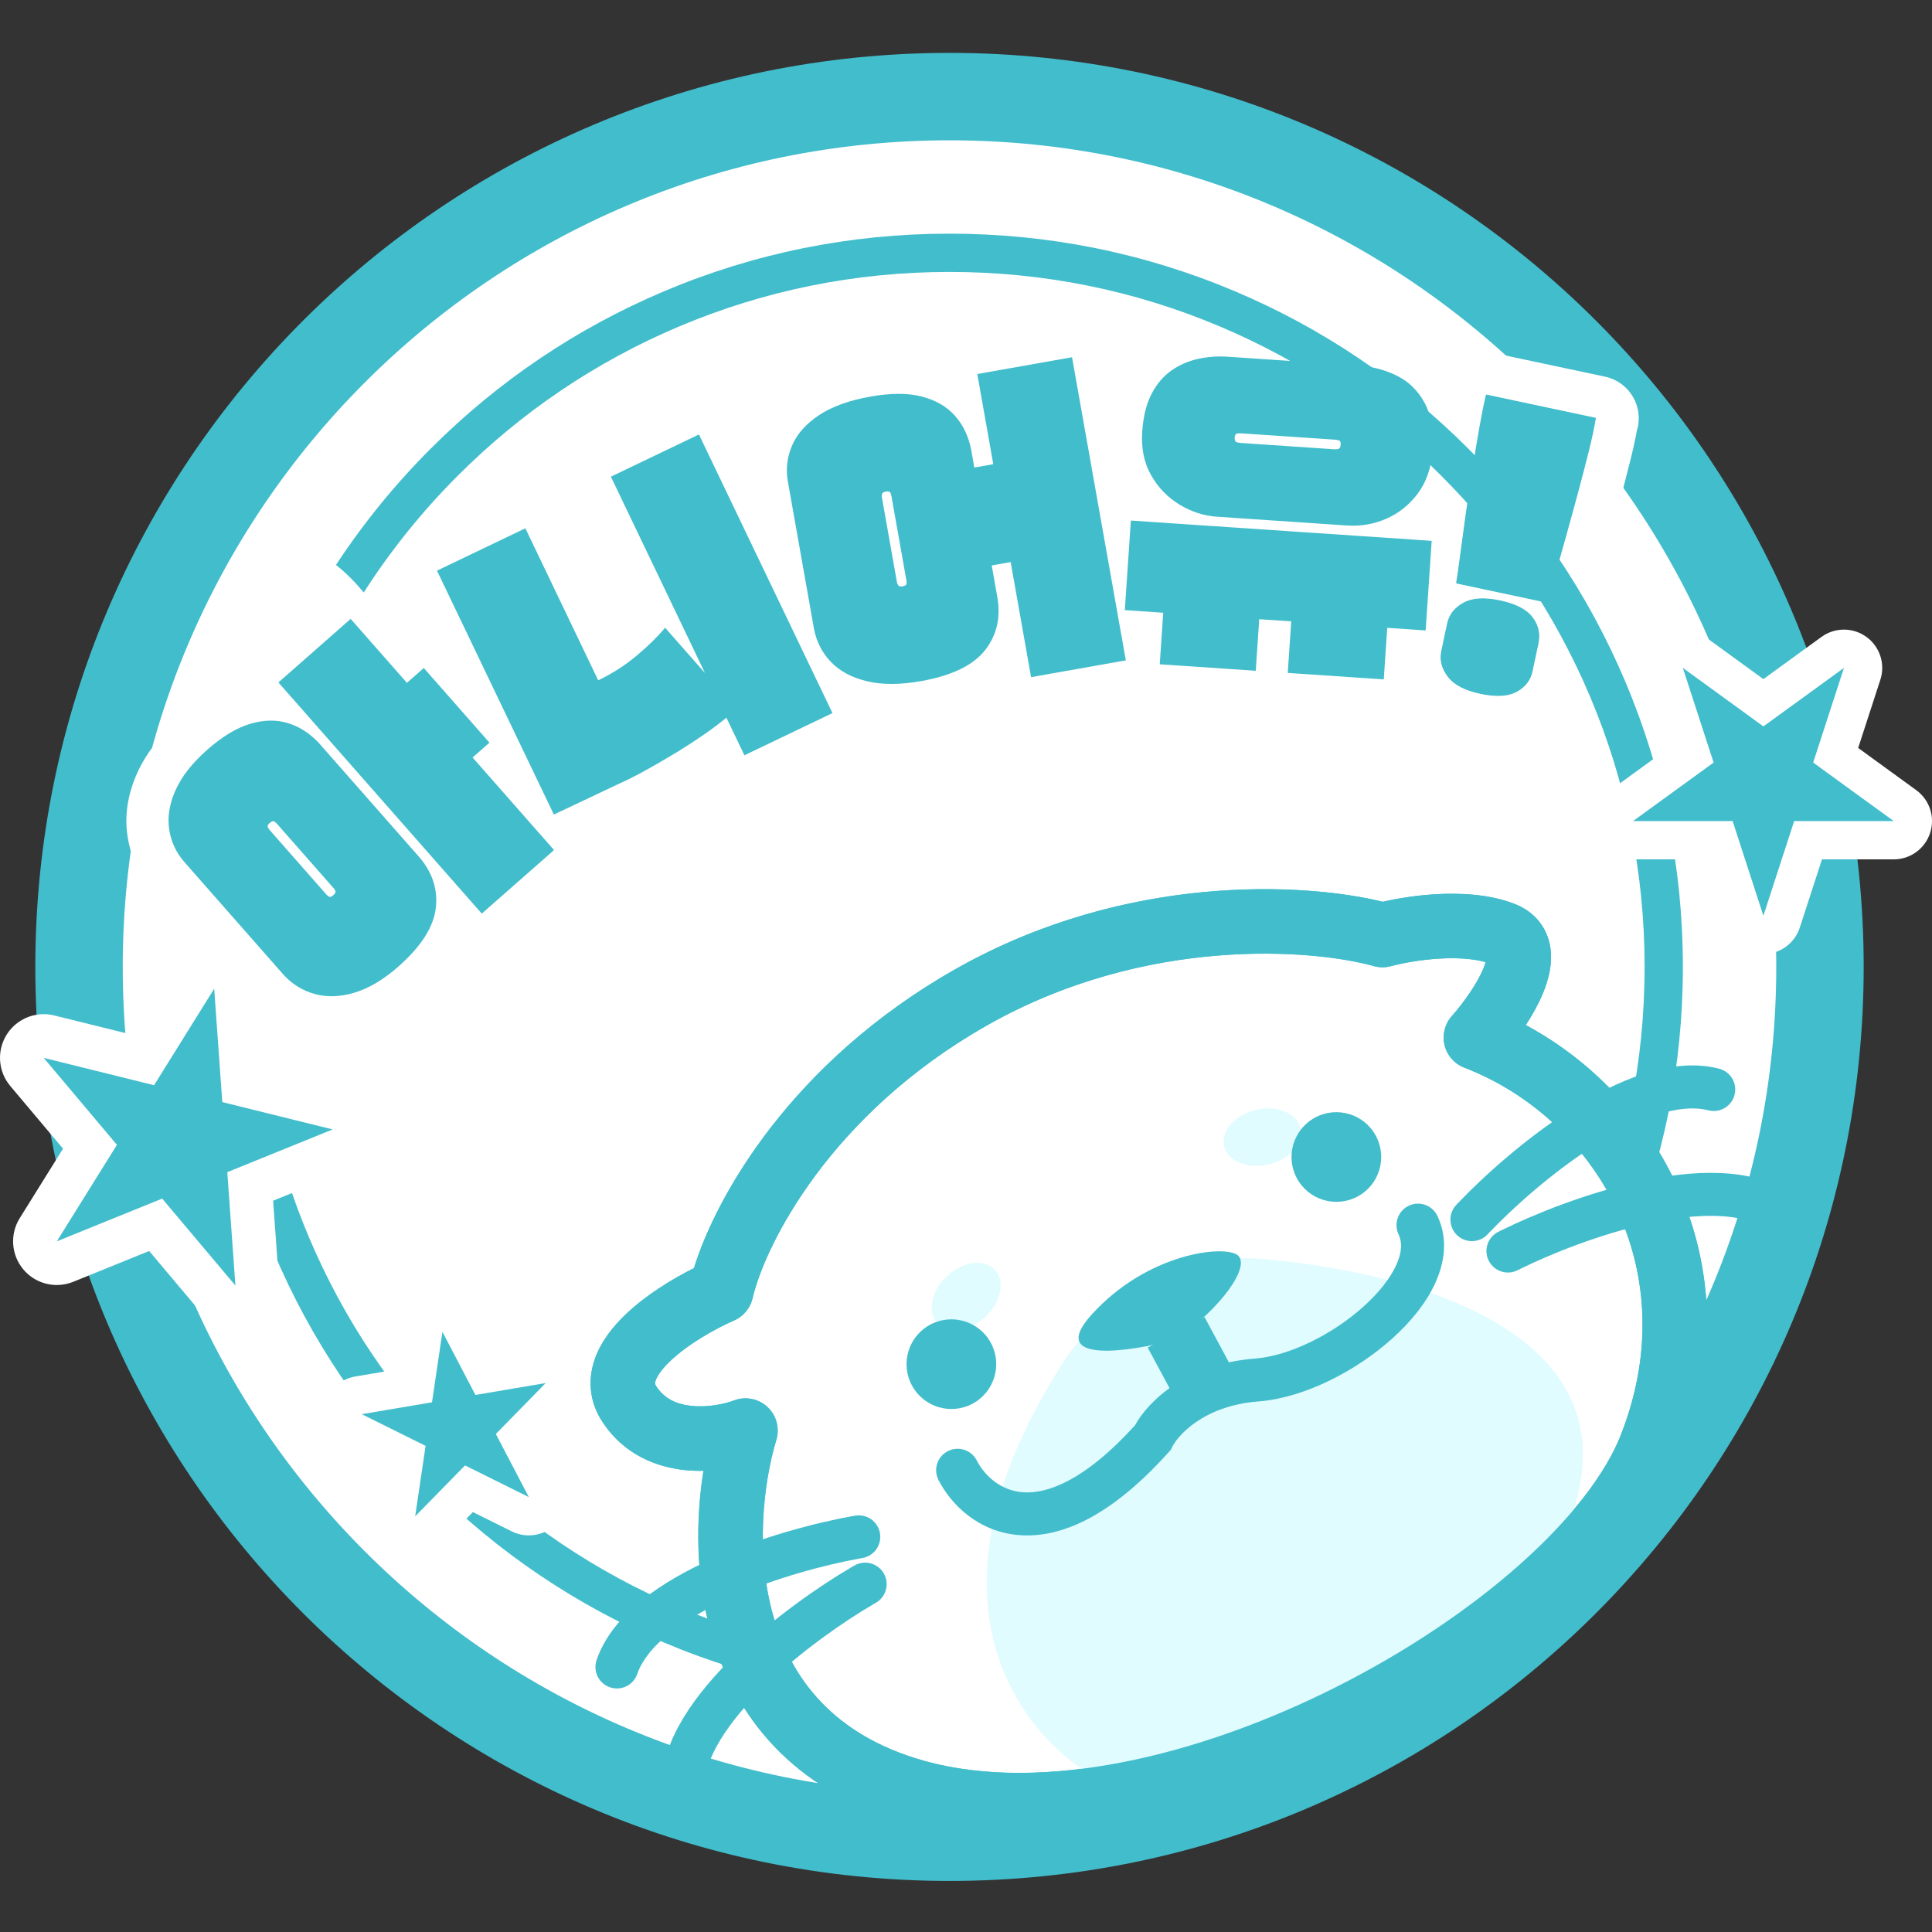 <svg width="200" height="200" viewBox="0 0 200 200" fill="none" xmlns="http://www.w3.org/2000/svg">
<rect x="0" y="0" width="200" height="200" fill="#333333" stroke="none"/>
<g clip-path="url(#clip0_128_12000)">
<path d="M98.292 190.189C148.059 190.189 188.403 149.853 188.403 100.095C188.403 50.337 148.059 10 98.292 10C48.525 10 8.181 50.337 8.181 100.095C8.181 149.853 48.525 190.189 98.292 190.189Z" fill="white" stroke="#42BDCC" stroke-width="9.05" stroke-miterlimit="10"/>
<path d="M33.033 76.939L43.293 88.599C44.757 90.227 45.378 92.03 45.155 94.012C44.933 95.993 43.638 98.023 41.274 100.101C39.741 101.449 38.238 102.347 36.762 102.792C35.287 103.237 33.915 103.289 32.648 102.947C31.38 102.605 30.291 101.933 29.378 100.934L19.144 89.301C18.267 88.304 17.734 87.16 17.547 85.867C17.36 84.574 17.586 83.222 18.225 81.807C18.865 80.393 19.961 79.003 21.512 77.638C23.063 76.274 24.54 75.385 25.943 74.969C27.347 74.554 28.643 74.528 29.831 74.891C31.018 75.255 32.086 75.937 33.032 76.939H33.033ZM34.604 92.017L28.683 85.286C28.618 85.212 28.531 85.142 28.422 85.074C28.313 85.005 28.157 85.062 27.954 85.24C27.769 85.403 27.704 85.542 27.757 85.658C27.811 85.775 27.87 85.87 27.936 85.944L33.856 92.675C33.905 92.73 33.984 92.793 34.093 92.86C34.202 92.928 34.349 92.881 34.533 92.718C34.736 92.54 34.812 92.392 34.758 92.275C34.704 92.158 34.653 92.072 34.605 92.016L34.604 92.017ZM42.164 70.728L43.909 69.193L50.707 76.921L48.962 78.456L57.393 88.039L49.914 94.617L28.86 70.686L36.339 64.108L42.164 70.728Z" fill="#42BDCC"/>
<path d="M57.376 84.363L45.275 59.114L54.425 54.73L61.966 70.465C63.43 69.764 64.765 68.907 65.97 67.893C67.175 66.879 68.148 65.922 68.89 65.022L73.019 69.712L63.278 49.386L72.395 45.018L86.218 73.86L77.101 78.227L75.236 74.335C74.632 74.843 73.855 75.426 72.905 76.086C71.953 76.746 70.938 77.403 69.859 78.056C68.782 78.709 67.745 79.308 66.751 79.851C65.757 80.396 64.922 80.816 64.246 81.112L57.377 84.363H57.376Z" fill="#42BDCC"/>
<path d="M102.864 48.094L101.208 38.759L111.016 37.02L116.585 68.401L106.777 70.141L104.662 58.227L102.701 58.575L103.261 61.735C103.668 63.886 103.256 65.751 102.024 67.33C100.793 68.91 98.58 69.983 95.382 70.55C93.227 70.933 91.367 70.938 89.802 70.565C88.237 70.193 86.995 69.533 86.077 68.585C85.159 67.636 84.57 66.498 84.31 65.17L81.603 49.915C81.371 48.608 81.516 47.352 82.04 46.147C82.563 44.943 83.496 43.898 84.837 43.01C86.178 42.123 87.95 41.484 90.155 41.093C92.262 40.719 94.029 40.719 95.456 41.09C96.884 41.462 98.016 42.11 98.855 43.034C99.693 43.959 100.257 45.096 100.546 46.443L100.901 48.441L102.862 48.094H102.864ZM93.879 60.177L92.313 51.351C92.295 51.254 92.258 51.148 92.201 51.034C92.142 50.919 91.993 50.883 91.751 50.926C91.508 50.969 91.374 51.056 91.347 51.184C91.319 51.314 91.315 51.428 91.332 51.525L92.898 60.351C92.912 60.423 92.953 60.516 93.023 60.628C93.092 60.741 93.249 60.775 93.491 60.732C93.733 60.69 93.862 60.605 93.876 60.477C93.891 60.349 93.891 60.249 93.879 60.177Z" fill="#42BDCC"/>
<path d="M117.105 53.927L148.248 56.028L147.622 65.303L143.647 65.035L143.287 70.372L133.348 69.7L133.707 64.364L130.395 64.14L130.035 69.477L120.096 68.806L120.456 63.469L116.48 63.201L117.107 53.926L117.105 53.927ZM139.48 54.439L126.007 53.531C124.656 53.439 123.367 53.02 122.135 52.271C120.903 51.522 119.924 50.508 119.198 49.226C118.47 47.945 118.165 46.445 118.281 44.728C118.386 43.157 118.709 41.855 119.247 40.818C119.785 39.782 120.474 38.973 121.315 38.388C122.155 37.804 123.076 37.405 124.077 37.188C125.078 36.972 126.094 36.898 127.125 36.968L140.598 37.877C142.071 37.976 143.415 38.326 144.632 38.925C145.849 39.525 146.803 40.453 147.494 41.707C148.186 42.962 148.46 44.644 148.319 46.755C148.203 48.472 147.703 49.923 146.823 51.109C145.941 52.294 144.853 53.17 143.557 53.735C142.262 54.301 140.902 54.536 139.479 54.439H139.48ZM138.193 45.553L128.549 44.901C128.352 44.888 128.191 44.896 128.067 44.925C127.942 44.953 127.871 45.091 127.855 45.335C127.838 45.58 127.889 45.732 128.009 45.789C128.128 45.847 128.286 45.882 128.482 45.895L138.126 46.547C138.322 46.56 138.484 46.547 138.609 46.505C138.735 46.464 138.806 46.321 138.823 46.076C138.839 45.83 138.788 45.685 138.668 45.64C138.547 45.595 138.389 45.566 138.193 45.553Z" fill="#42BDCC"/>
<path d="M169.566 42.495C169.241 40.744 167.894 39.362 166.153 38.992L154.822 36.582C154.518 36.517 154.212 36.485 153.906 36.485C153.06 36.485 152.224 36.729 151.505 37.198L151.461 37.227C151.067 37.483 150.72 37.8 150.43 38.16C149.402 36.8 148.113 35.732 146.578 34.976C144.849 34.123 142.937 33.622 140.894 33.484L127.421 32.575C127.073 32.552 126.721 32.54 126.375 32.54C125.294 32.54 124.208 32.656 123.148 32.885C121.581 33.223 120.119 33.858 118.802 34.773C117.555 35.64 116.511 36.778 115.689 38.161L115.35 36.249C114.971 34.116 113.115 32.616 111.02 32.616C110.765 32.616 110.506 32.638 110.247 32.684L100.438 34.424C98.931 34.691 97.74 35.696 97.17 37.002C96.971 36.94 96.769 36.883 96.563 36.829C95.493 36.551 94.318 36.41 93.069 36.41C91.93 36.41 90.691 36.528 89.386 36.759C86.558 37.261 84.275 38.105 82.408 39.339C80.35 40.702 78.868 42.401 78.003 44.393C77.829 44.793 77.682 45.196 77.559 45.604L76.365 43.114C75.609 41.534 74.032 40.613 72.392 40.613C71.754 40.613 71.106 40.752 70.492 41.047L61.375 45.414C60.322 45.918 59.513 46.821 59.125 47.922C58.738 49.023 58.803 50.233 59.308 51.286L64.879 62.91C64.549 63.256 64.17 63.619 63.748 63.995L58.396 52.828C57.892 51.774 56.989 50.966 55.888 50.578C55.413 50.411 54.919 50.328 54.426 50.328C53.773 50.328 53.123 50.474 52.523 50.761L43.373 55.145C41.181 56.196 40.255 58.825 41.305 61.016L43.146 64.859C43.066 64.873 42.986 64.89 42.905 64.907L39.645 61.201C38.775 60.212 37.56 59.707 36.338 59.707C35.306 59.707 34.269 60.068 33.433 60.804L25.953 67.382C25.076 68.153 24.542 69.24 24.468 70.406C24.459 70.544 24.456 70.684 24.461 70.822C22.501 71.446 20.582 72.597 18.607 74.334C16.59 76.108 15.113 78.011 14.217 79.993C13.229 82.179 12.884 84.367 13.193 86.496C13.504 88.642 14.395 90.563 15.841 92.209L26.076 103.842C26.093 103.861 26.111 103.881 26.128 103.9C27.61 105.524 29.419 106.633 31.5 107.195C32.423 107.445 33.385 107.572 34.362 107.572C35.558 107.572 36.795 107.381 38.038 107.005C40.113 106.379 42.181 105.167 44.184 103.406C45.93 101.871 47.258 100.283 48.162 98.654C48.718 98.895 49.317 99.017 49.917 99.017C50.949 99.017 51.986 98.657 52.822 97.921L60.302 91.343C61.179 90.571 61.713 89.484 61.788 88.319C61.812 87.933 61.785 87.552 61.712 87.18L66.077 85.114C66.864 84.767 67.778 84.307 68.865 83.71C69.911 83.138 71.014 82.501 72.14 81.819C72.639 81.516 73.129 81.211 73.609 80.903C74.125 81.576 74.828 82.091 75.639 82.376C76.114 82.543 76.608 82.625 77.101 82.625C77.754 82.625 78.404 82.48 79.004 82.193L88.121 77.826C89.174 77.322 89.983 76.419 90.37 75.318C90.392 75.256 90.412 75.195 90.431 75.132C91.046 75.203 91.68 75.24 92.332 75.24C93.525 75.24 94.81 75.119 96.152 74.881C98.903 74.394 101.183 73.546 102.971 72.352C103.748 73.687 105.192 74.54 106.771 74.54C107.026 74.54 107.285 74.518 107.545 74.472L117.353 72.732C117.53 72.7 117.703 72.657 117.874 72.605C118.442 72.939 119.095 73.149 119.797 73.196L129.736 73.868C129.836 73.874 129.935 73.877 130.034 73.877C130.506 73.877 130.972 73.802 131.415 73.655C131.921 73.903 132.476 74.052 133.049 74.091L142.988 74.762C143.087 74.769 143.186 74.772 143.286 74.772C144.348 74.772 145.377 74.388 146.181 73.685C146.378 73.513 146.558 73.324 146.719 73.123C148.004 74.597 149.888 75.607 152.333 76.128C153.309 76.336 154.236 76.44 155.09 76.44C156.618 76.44 157.989 76.109 159.168 75.455C161.152 74.353 162.496 72.564 162.953 70.417L163.567 67.531C163.746 66.687 163.786 65.843 163.691 65.021C163.994 64.614 164.23 64.148 164.381 63.635C164.563 63.019 164.82 62.127 165.171 60.907C165.514 59.714 165.901 58.346 166.321 56.839C166.741 55.337 167.169 53.778 167.593 52.203C168.013 50.64 168.403 49.141 168.751 47.746C169.056 46.523 169.285 45.485 169.445 44.593C169.651 43.928 169.699 43.209 169.567 42.494L169.566 42.495Z" fill="white"/>
<path d="M159.26 66.615L158.646 69.501C158.451 70.416 157.912 71.118 157.028 71.608C156.145 72.099 154.885 72.171 153.248 71.823C151.636 71.48 150.516 70.89 149.89 70.054C149.263 69.216 149.047 68.341 149.242 67.427L149.848 64.577C150.043 63.663 150.596 62.951 151.51 62.441C152.423 61.932 153.686 61.848 155.298 62.19C156.934 62.538 158.056 63.116 158.664 63.925C159.271 64.732 159.471 65.63 159.26 66.616V66.615ZM160.157 62.394L150.774 60.399C150.883 59.769 151.018 58.835 151.18 57.601C151.342 56.366 151.53 54.979 151.745 53.44C151.958 51.902 152.19 50.336 152.442 48.743C152.693 47.15 152.94 45.662 153.184 44.281C153.427 42.9 153.653 41.779 153.862 40.918L153.906 40.889L165.238 43.299L165.193 43.328C165.057 44.204 164.819 45.323 164.48 46.684C164.14 48.045 163.761 49.504 163.341 51.062C162.922 52.62 162.502 54.152 162.08 55.66C161.658 57.167 161.278 58.513 160.939 59.697C160.599 60.882 160.338 61.782 160.157 62.397V62.394Z" fill="#42BDCC"/>
<path d="M168.245 70.548C164.421 61.508 158.948 53.391 151.976 46.421C145.004 39.451 136.885 33.978 127.845 30.154C118.483 26.195 108.541 24.188 98.292 24.188C88.044 24.188 78.101 26.195 68.74 30.154C59.699 33.978 51.58 39.45 44.609 46.421C40.901 50.128 37.617 54.16 34.78 58.483C35.842 59.313 36.785 60.293 37.656 61.333C40.443 56.98 43.703 52.93 47.411 49.223C54.02 42.615 61.716 37.427 70.284 33.803C79.153 30.052 88.578 28.151 98.292 28.151C108.007 28.151 117.431 30.052 126.301 33.803C134.868 37.427 142.565 42.614 149.174 49.223C155.782 55.83 160.972 63.525 164.596 72.091C168.348 80.959 170.249 90.382 170.249 100.095C170.249 109.808 168.348 119.23 164.596 128.098C160.972 136.664 155.782 144.359 149.174 150.967C142.565 157.575 134.87 162.763 126.301 166.386C117.431 170.137 108.007 172.039 98.292 172.039C88.578 172.039 79.153 170.137 70.284 166.386C61.716 162.763 54.02 157.575 47.411 150.967C40.802 144.359 35.613 136.665 31.989 128.098C28.674 120.261 26.804 111.993 26.413 103.473C24.987 102.057 23.629 100.569 22.381 98.998C22.375 99.363 22.372 99.728 22.372 100.095C22.372 110.341 24.38 120.282 28.339 129.642C32.164 138.681 37.637 146.799 44.609 153.768C51.581 160.738 59.7 166.211 68.74 170.035C78.101 173.994 88.044 176.001 98.292 176.001C108.541 176.001 118.483 173.994 127.845 170.035C136.886 166.211 145.005 160.739 151.976 153.768C158.947 146.798 164.421 138.68 168.245 129.642C172.205 120.282 174.212 110.341 174.212 100.095C174.212 89.848 172.205 79.907 168.245 70.548Z" fill="#42BDCC"/>
<path d="M94.65 185.462C73.493 179.454 74.181 158.047 77.17 148.094C74.432 149.128 68.194 150.025 65.145 145.341C62.097 140.657 70.217 135.585 74.658 133.634C76.034 127.623 83.126 113.134 100.482 103.268C117.838 93.403 136.14 94.842 143.121 96.795C145.609 96.115 151.585 95.139 155.578 96.68C159.57 98.221 155.38 104.472 152.786 107.405C167.757 113.183 178.402 130.512 170.932 149.684C163.461 168.856 121.094 192.971 94.65 185.461V185.462Z" fill="white"/>
<path d="M99.261 100.127C116.753 90.368 135.039 91.368 143.139 93.351C144.573 93.021 146.514 92.696 148.588 92.573C151.081 92.425 154.131 92.544 156.78 93.567L156.876 93.605C158.915 94.427 160.185 96.071 160.491 98.096C160.752 99.829 160.261 101.52 159.738 102.79C159.271 103.925 158.635 105.062 157.95 106.115C172.216 113.786 181.505 131.388 174.137 150.649L174.041 150.897C171.904 156.381 167.429 161.899 161.798 166.912C156.121 171.966 149.053 176.701 141.409 180.559C126.402 188.134 108.431 192.694 94.074 188.768L93.735 188.673C81.925 185.319 76.023 177.506 73.643 169.175C71.965 163.3 72.036 157.219 72.82 152.257C72.204 152.27 71.573 152.248 70.934 152.184C68.013 151.887 64.681 150.628 62.45 147.323L62.345 147.164C60.97 145.051 60.857 142.769 61.563 140.724C62.211 138.844 63.502 137.272 64.789 136.047C66.889 134.049 69.602 132.393 71.839 131.274C74.138 123.82 81.947 109.967 98.829 100.37L99.259 100.129L99.261 100.127ZM142.221 100.01C135.954 98.257 118.826 96.858 102.517 105.954L102.132 106.171C85.875 115.413 79.293 128.823 77.97 134.134L77.911 134.38C77.683 135.377 77.011 136.212 76.09 136.65L75.999 136.691C73.97 137.582 71.212 139.15 69.394 140.881C68.477 141.754 68.031 142.45 67.876 142.899C67.778 143.183 67.793 143.292 67.943 143.521L68.021 143.636C68.841 144.816 70.064 145.384 71.611 145.541C73.282 145.711 75.003 145.344 75.989 144.971C77.178 144.522 78.517 144.786 79.446 145.652C80.375 146.518 80.732 147.836 80.366 149.052C79.003 153.594 78.185 160.762 80.064 167.339C81.882 173.703 86.215 179.596 95.56 182.25L95.843 182.33C107.847 185.61 123.976 181.88 138.4 174.6C145.588 170.971 152.164 166.552 157.359 161.927C162.6 157.26 166.221 152.575 167.819 148.473L167.973 148.069C174.392 130.979 164.929 115.671 151.581 110.519C150.561 110.125 149.799 109.258 149.54 108.196C149.281 107.134 149.559 106.013 150.283 105.194C151.467 103.856 152.891 101.882 153.563 100.251C153.672 99.987 153.743 99.771 153.792 99.601C152.5 99.236 150.808 99.128 148.982 99.237C147.052 99.351 145.272 99.687 144.205 99.961L144.001 100.015C143.454 100.164 142.879 100.172 142.33 100.038L142.22 100.009L142.221 100.01Z" fill="#42BDCC"/>
<path d="M109.704 141.6C94.043 166.364 106.29 180.548 114.372 184.545C127.051 183.212 154.307 176.231 161.886 158.977C171.361 137.408 144.444 131.47 130.651 130.328C119.617 129.413 112.088 137.461 109.704 141.6Z" fill="#E1FCFF"/>
<path d="M98.833 100.368C116.454 90.351 134.973 91.351 143.139 93.351C144.573 93.021 146.514 92.696 148.588 92.573C151.081 92.425 154.131 92.544 156.78 93.566L156.877 93.605C158.915 94.427 160.185 96.071 160.491 98.096C160.753 99.829 160.261 101.52 159.738 102.79C159.271 103.925 158.635 105.062 157.95 106.115C172.278 113.819 181.584 131.539 174.041 150.897C171.904 156.381 167.429 161.899 161.798 166.912C156.122 171.966 149.053 176.701 141.409 180.559C126.402 188.134 108.431 192.694 94.074 188.768L93.735 188.673C81.925 185.319 76.024 177.506 73.643 169.175C71.965 163.3 72.036 157.219 72.82 152.257C72.204 152.27 71.573 152.248 70.935 152.184C67.966 151.883 64.574 150.588 62.346 147.163C60.971 145.05 60.858 142.768 61.564 140.723C62.213 138.843 63.504 137.271 64.79 136.046C66.89 134.048 69.603 132.392 71.84 131.273C74.139 123.819 81.948 109.965 98.831 100.369L98.833 100.368ZM142.221 100.01C135.904 98.243 118.556 96.836 102.132 106.171C85.875 115.413 79.293 128.823 77.971 134.134L77.911 134.38C77.675 135.409 76.967 136.266 75.999 136.691C73.97 137.582 71.212 139.15 69.394 140.881C68.477 141.754 68.031 142.45 67.876 142.899C67.778 143.183 67.794 143.292 67.943 143.521C68.762 144.78 70.014 145.379 71.611 145.541C73.282 145.711 75.003 145.344 75.99 144.971C77.178 144.522 78.517 144.786 79.446 145.652C80.375 146.518 80.732 147.836 80.366 149.052C79.003 153.594 78.185 160.762 80.064 167.339C81.882 173.703 86.214 179.596 95.56 182.25L95.843 182.329C107.847 185.609 123.976 181.878 138.4 174.598C145.588 170.971 152.164 166.55 157.359 161.926C162.601 157.259 166.221 152.574 167.821 148.472C174.543 131.221 165.036 115.711 151.583 110.519C150.564 110.125 149.801 109.258 149.542 108.196C149.284 107.134 149.561 106.013 150.285 105.194L150.397 105.066C151.557 103.733 152.916 101.83 153.565 100.25C153.674 99.986 153.745 99.77 153.794 99.6C152.502 99.234 150.81 99.127 148.984 99.236C147.054 99.35 145.274 99.686 144.207 99.96L144.003 100.013C143.42 100.173 142.805 100.171 142.224 100.008L142.221 100.01Z" fill="#42BDCC"/>
<path d="M112.993 136.102C108.37 141.224 116.83 139.967 121.638 138.697C126.472 135.437 129.498 131.031 128.123 129.937C126.749 128.843 118.771 129.699 112.993 136.102Z" fill="#42BDCC"/>
<path d="M98.117 150.223C99.194 149.671 100.51 150.079 101.088 151.134L101.114 151.185C101.913 152.739 103.581 154.342 105.972 154.485C108.355 154.628 112.214 153.374 117.5 147.542C118.873 145.026 122.88 141.177 129.92 140.639L130.083 140.626C133.534 140.306 137.913 138.158 141.127 135.276C142.741 133.83 143.924 132.318 144.545 130.943C145.159 129.585 145.15 128.559 144.78 127.779L144.756 127.726C144.268 126.627 144.744 125.333 145.838 124.815C146.948 124.289 148.276 124.762 148.802 125.872L148.852 125.981C149.891 128.269 149.549 130.676 148.601 132.775C147.646 134.89 146.004 136.881 144.098 138.589C140.383 141.919 135.138 144.63 130.481 145.058L130.259 145.077C124.504 145.517 121.861 148.72 121.351 149.783L121.214 150.069L121.001 150.306C115.226 156.754 110.088 159.191 105.705 158.928C101.302 158.664 98.443 155.729 97.154 153.219L97.129 153.168C96.606 152.084 97.041 150.776 98.117 150.223Z" fill="#42BDCC"/>
<path d="M124.692 136.34L127.716 141.959L121.837 145.123L118.812 139.503L124.692 136.34Z" fill="#42BDCC"/>
<path d="M162.596 114.874C165.011 113.335 167.596 111.986 170.164 111.158C172.677 110.348 175.333 109.987 177.84 110.6L177.959 110.63L178.015 110.645C179.172 110.974 179.862 112.168 179.561 113.34C179.26 114.512 178.08 115.224 176.908 114.954L176.852 114.941L176.716 114.908C175.307 114.582 173.564 114.74 171.529 115.394C169.444 116.067 167.211 117.211 164.99 118.627C160.683 121.373 156.672 124.978 154.224 127.538L153.992 127.782C153.15 128.677 151.741 128.719 150.846 127.877C149.952 127.034 149.909 125.626 150.752 124.731L151.002 124.468C153.638 121.711 157.922 117.856 162.597 114.875L162.596 114.874Z" fill="#42BDCC"/>
<path d="M169.609 122.325C172.405 121.707 175.297 121.327 177.993 121.43C180.631 121.531 183.25 122.105 185.395 123.539L185.498 123.609L185.544 123.642C186.518 124.348 186.757 125.706 186.071 126.703C185.387 127.7 184.033 127.965 183.025 127.309L182.977 127.277L182.862 127.2C181.649 126.41 179.959 125.96 177.822 125.878C175.632 125.793 173.143 126.102 170.571 126.67C165.583 127.771 160.579 129.781 157.4 131.345L157.099 131.495C156 132.046 154.663 131.603 154.112 130.505C153.56 129.407 154.004 128.07 155.102 127.518L155.427 127.357C158.85 125.671 164.197 123.521 169.611 122.325H169.609Z" fill="#42BDCC"/>
<path d="M73.765 161.356C71.15 162.523 68.599 163.937 66.495 165.624C64.435 167.274 62.67 169.293 61.801 171.723L61.76 171.839L61.743 171.894C61.379 173.04 61.996 174.274 63.14 174.668C64.284 175.062 65.53 174.47 65.95 173.342L65.97 173.288L66.017 173.157C66.522 171.8 67.613 170.434 69.28 169.097C70.991 167.727 73.175 166.493 75.581 165.42C80.245 163.338 85.464 161.977 88.95 161.345L89.281 161.285C90.492 161.075 91.304 159.923 91.093 158.713C90.882 157.502 89.73 156.691 88.519 156.901L88.162 156.964C84.408 157.645 78.83 159.097 73.766 161.357L73.765 161.356Z" fill="#42BDCC"/>
<path d="M76.121 171.311C74.066 173.304 72.155 175.508 70.757 177.814C69.389 180.072 68.424 182.572 68.442 185.153V185.277L68.445 185.334C68.498 186.535 69.501 187.483 70.71 187.46C71.919 187.437 72.886 186.454 72.894 185.25V185.193L72.892 185.053C72.901 183.606 73.456 181.948 74.564 180.119C75.7 178.245 77.329 176.337 79.221 174.504C82.887 170.949 87.321 167.879 90.378 166.088L90.67 165.919C91.735 165.306 92.102 163.945 91.489 162.88C90.876 161.815 89.515 161.448 88.45 162.061L88.136 162.243C84.845 164.17 80.103 167.448 76.124 171.307L76.121 171.311Z" fill="#42BDCC"/>
<path d="M102.985 131.443C104.077 132.615 103.631 134.805 101.99 136.333C100.349 137.862 98.133 138.151 97.041 136.978C95.949 135.806 96.395 133.617 98.036 132.088C99.677 130.56 101.893 130.27 102.985 131.443Z" fill="#E1FCFF"/>
<path d="M126.721 118.671C127.099 120.228 129.171 121.062 131.351 120.534C133.531 120.006 134.993 118.317 134.615 116.76C134.238 115.203 132.165 114.369 129.985 114.897C127.805 115.425 126.344 117.114 126.721 118.671Z" fill="#E1FCFF"/>
<path d="M102.575 139.018C103.79 141.275 102.944 144.09 100.687 145.305C98.43 146.519 95.615 145.674 94.4 143.417C93.185 141.161 94.03 138.346 96.287 137.131C98.544 135.916 101.36 136.761 102.575 139.018Z" fill="#42BDCC"/>
<path d="M142.427 117.574C143.642 119.831 142.797 122.646 140.54 123.861C138.282 125.075 135.467 124.23 134.252 121.974C133.037 119.717 133.882 116.902 136.14 115.687C138.397 114.472 141.212 115.317 142.427 117.574Z" fill="#42BDCC"/>
<path d="M24.369 135.343C23.715 135.343 23.076 135.059 22.637 134.537L16.117 126.791L6.733 130.598C6.457 130.71 6.169 130.764 5.884 130.764C5.23 130.764 4.591 130.48 4.152 129.959C3.522 129.209 3.445 128.139 3.963 127.307L9.316 118.712L2.795 110.965C2.165 110.216 2.088 109.145 2.606 108.313C3.025 107.64 3.757 107.247 4.527 107.247C4.707 107.247 4.89 107.269 5.07 107.313L14.899 109.748L20.253 101.154C20.672 100.481 21.404 100.088 22.173 100.088C22.354 100.088 22.536 100.11 22.717 100.154C23.668 100.39 24.36 101.211 24.429 102.189L25.151 112.288L34.98 114.723C35.931 114.958 36.622 115.779 36.693 116.758C36.762 117.735 36.195 118.646 35.287 119.014L25.904 122.822L26.626 132.921C26.695 133.898 26.128 134.809 25.22 135.178C24.944 135.29 24.656 135.344 24.371 135.344L24.369 135.343Z" fill="#42BDCC"/>
<path d="M22.173 102.349L23.012 114.088L34.437 116.918L23.53 121.343L24.369 133.081L16.789 124.078L5.882 128.503L12.105 118.514L4.525 109.51L15.95 112.341L22.173 102.351M22.172 97.826C20.635 97.826 19.171 98.611 18.332 99.958L13.847 107.158L5.613 105.118C5.251 105.029 4.885 104.985 4.524 104.985C2.987 104.985 1.523 105.77 0.684 107.117C-0.352 108.781 -0.199 110.922 1.063 112.421L6.525 118.91L2.04 126.109C1.004 127.773 1.157 129.915 2.419 131.413C3.297 132.456 4.574 133.024 5.881 133.024C6.452 133.024 7.029 132.916 7.582 132.692L15.442 129.503L20.904 135.992C21.782 137.035 23.059 137.603 24.366 137.603C24.938 137.603 25.514 137.495 26.067 137.27C27.883 136.533 29.018 134.711 28.879 132.757L28.274 124.297L36.135 121.108C37.951 120.371 39.086 118.549 38.947 116.595C38.807 114.64 37.425 112.998 35.522 112.527L27.287 110.486L26.683 102.027C26.543 100.073 25.161 98.43 23.258 97.959C22.896 97.87 22.531 97.826 22.17 97.826H22.172Z" fill="white"/>
<path d="M182.546 96.779C181.688 96.779 180.927 96.227 180.662 95.411L177.921 86.979H169.053C168.195 86.979 167.434 86.426 167.169 85.61C166.904 84.793 167.194 83.9 167.889 83.396L175.063 78.184L172.323 69.752C172.058 68.936 172.348 68.042 173.043 67.538C173.389 67.286 173.799 67.16 174.207 67.16C174.615 67.16 175.025 67.286 175.371 67.538L182.546 72.75L189.721 67.538C190.067 67.286 190.477 67.16 190.885 67.16C191.293 67.16 191.703 67.286 192.049 67.538C192.744 68.042 193.034 68.937 192.769 69.752L190.029 78.184L197.203 83.396C197.898 83.9 198.188 84.794 197.923 85.61C197.658 86.426 196.897 86.979 196.039 86.979H187.171L184.43 95.411C184.165 96.227 183.404 96.779 182.546 96.779Z" fill="#42BDCC"/>
<path d="M190.885 69.139L187.7 78.94L196.039 84.998H185.731L182.546 94.799L179.361 84.998H169.053L177.392 78.94L174.207 69.139L182.546 75.197L190.885 69.139ZM190.885 65.178C190.067 65.178 189.251 65.43 188.556 65.935L182.546 70.301L176.536 65.935C175.841 65.431 175.025 65.178 174.207 65.178C173.389 65.178 172.573 65.43 171.878 65.935C170.489 66.944 169.908 68.732 170.439 70.364L172.734 77.428L166.724 81.795C165.335 82.804 164.754 84.592 165.285 86.224C165.815 87.855 167.336 88.961 169.053 88.961H176.482L178.778 96.026C179.308 97.657 180.829 98.763 182.546 98.763C184.263 98.763 185.784 97.659 186.314 96.026L188.61 88.961H196.039C197.756 88.961 199.277 87.856 199.807 86.224C200.338 84.592 199.757 82.804 198.368 81.795L192.358 77.428L194.653 70.364C195.184 68.732 194.603 66.944 193.214 65.935C192.519 65.431 191.703 65.178 190.885 65.178Z" fill="white"/>
<path d="M42.977 158.951C42.679 158.951 42.377 158.884 42.096 158.744C41.328 158.362 40.892 157.529 41.018 156.681L41.885 150.808L36.567 148.169C35.799 147.788 35.363 146.955 35.489 146.106C35.614 145.258 36.272 144.586 37.117 144.443L42.971 143.452L43.839 137.58C43.964 136.731 44.622 136.059 45.468 135.916C45.579 135.897 45.689 135.888 45.799 135.888C46.526 135.888 47.208 136.29 47.554 136.951L50.306 142.211L56.16 141.221C56.271 141.202 56.381 141.193 56.491 141.193C57.218 141.193 57.9 141.595 58.246 142.256C58.644 143.016 58.507 143.946 57.906 144.559L53.753 148.8L56.504 154.06C56.901 154.82 56.765 155.75 56.164 156.363C55.782 156.752 55.269 156.958 54.748 156.958C54.449 156.958 54.148 156.891 53.867 156.751L48.549 154.113L44.396 158.353C44.014 158.743 43.501 158.949 42.979 158.949L42.977 158.951Z" fill="#42BDCC"/>
<path d="M45.798 137.87L49.216 144.405L56.489 143.175L51.328 148.445L54.746 154.98L48.14 151.701L42.979 156.97L44.057 149.675L37.45 146.396L44.722 145.166L45.8 137.87M45.799 133.909C45.58 133.909 45.359 133.928 45.136 133.965C43.444 134.251 42.129 135.595 41.878 137.293L41.221 141.741L36.786 142.492C35.094 142.778 33.779 144.121 33.528 145.819C33.277 147.517 34.148 149.183 35.686 149.946L39.715 151.945L39.058 156.394C38.807 158.092 39.679 159.758 41.216 160.52C41.776 160.799 42.378 160.933 42.976 160.933C44.018 160.933 45.045 160.522 45.808 159.743L48.954 156.53L52.983 158.53C53.544 158.808 54.146 158.942 54.743 158.942C55.785 158.942 56.812 158.532 57.575 157.752C58.776 156.526 59.051 154.665 58.255 153.144L56.171 149.16L59.317 145.947C60.518 144.721 60.793 142.86 59.997 141.34C59.306 140.018 57.944 139.214 56.488 139.214C56.269 139.214 56.047 139.233 55.825 139.27L51.391 140.02L49.306 136.036C48.615 134.714 47.253 133.91 45.797 133.91L45.799 133.909Z" fill="white"/>
<path d="M32.995 76.898L43.254 88.558C44.718 90.186 45.34 91.989 45.116 93.971C44.894 95.952 43.6 97.982 41.236 100.061C39.703 101.409 38.199 102.306 36.724 102.751C35.249 103.197 33.876 103.248 32.61 102.906C31.342 102.564 30.252 101.893 29.34 100.894L19.106 89.26C18.229 88.264 17.696 87.119 17.509 85.826C17.322 84.533 17.547 83.181 18.187 81.766C18.826 80.352 19.922 78.962 21.473 77.598C23.025 76.233 24.502 75.344 25.905 74.928C27.308 74.513 28.605 74.487 29.792 74.85C30.98 75.214 32.047 75.897 32.994 76.898H32.995ZM34.564 91.976L28.643 85.245C28.578 85.171 28.491 85.101 28.382 85.033C28.273 84.965 28.117 85.021 27.915 85.199C27.73 85.362 27.665 85.502 27.718 85.617C27.771 85.734 27.831 85.83 27.896 85.903L33.817 92.634C33.865 92.689 33.945 92.752 34.053 92.819C34.163 92.887 34.309 92.84 34.494 92.677C34.696 92.499 34.772 92.351 34.718 92.234C34.664 92.117 34.614 92.031 34.565 91.975L34.564 91.976ZM42.124 70.687L43.869 69.152L50.668 76.88L48.922 78.415L57.353 87.998L49.874 94.576L28.82 70.646L36.3 64.068L42.124 70.687Z" fill="#42BDCC"/>
<path d="M57.336 84.322L45.235 59.073L54.385 54.689L61.926 70.424C63.39 69.724 64.725 68.866 65.93 67.852C67.135 66.838 68.108 65.881 68.85 64.981L72.979 69.671L63.238 49.345L72.355 44.977L86.178 73.819L77.061 78.186L75.196 74.294C74.593 74.802 73.816 75.385 72.865 76.045C71.913 76.705 70.898 77.362 69.82 78.015C68.742 78.668 67.705 79.267 66.712 79.811C65.718 80.355 64.882 80.776 64.207 81.072L57.337 84.322H57.336Z" fill="#42BDCC"/>
<path d="M102.824 48.053L101.168 38.719L110.976 36.979L116.545 68.36L106.737 70.1L104.623 58.186L102.662 58.534L103.222 61.694C103.628 63.845 103.216 65.71 101.985 67.29C100.753 68.87 98.54 69.942 95.343 70.509C93.187 70.892 91.327 70.898 89.762 70.525C88.197 70.153 86.955 69.493 86.038 68.544C85.12 67.596 84.53 66.458 84.27 65.129L81.564 49.874C81.332 48.567 81.477 47.311 82.001 46.106C82.523 44.903 83.457 43.857 84.797 42.969C86.139 42.082 87.911 41.443 90.115 41.052C92.223 40.678 93.989 40.678 95.417 41.049C96.844 41.421 97.977 42.069 98.815 42.993C99.654 43.919 100.217 45.056 100.507 46.402L100.861 48.401L102.822 48.053H102.824ZM93.84 60.136L92.273 51.31C92.256 51.213 92.218 51.108 92.161 50.993C92.103 50.879 91.953 50.842 91.711 50.885C91.469 50.928 91.335 51.015 91.307 51.144C91.28 51.274 91.275 51.387 91.293 51.484L92.859 60.31C92.872 60.383 92.913 60.475 92.983 60.587C93.053 60.701 93.209 60.735 93.451 60.692C93.693 60.649 93.822 60.564 93.836 60.437C93.852 60.309 93.852 60.209 93.84 60.136Z" fill="#42BDCC"/>
<path d="M117.066 53.887L148.208 55.989L147.582 65.264L143.607 64.995L143.247 70.332L133.308 69.661L133.668 64.324L130.355 64.101L129.995 69.438L120.056 68.766L120.416 63.429L116.441 63.161L117.067 53.886L117.066 53.887ZM139.44 54.399L125.967 53.49C124.617 53.399 123.327 52.979 122.095 52.23C120.864 51.482 119.884 50.467 119.158 49.185C118.43 47.904 118.126 46.405 118.241 44.687C118.347 43.117 118.669 41.814 119.207 40.777C119.746 39.741 120.435 38.932 121.275 38.348C122.115 37.764 123.036 37.364 124.038 37.147C125.038 36.932 126.054 36.858 127.085 36.927L140.558 37.836C142.031 37.935 143.376 38.285 144.592 38.885C145.809 39.484 146.763 40.412 147.455 41.666C148.147 42.921 148.421 44.603 148.279 46.714C148.163 48.431 147.664 49.883 146.783 51.068C145.902 52.253 144.813 53.129 143.518 53.695C142.222 54.26 140.862 54.496 139.439 54.399H139.44ZM138.155 45.512L128.511 44.861C128.314 44.848 128.153 44.855 128.029 44.884C127.903 44.913 127.833 45.05 127.816 45.294C127.8 45.54 127.85 45.692 127.97 45.749C128.089 45.806 128.248 45.841 128.443 45.855L138.088 46.506C138.284 46.519 138.445 46.506 138.571 46.464C138.696 46.423 138.768 46.28 138.784 46.035C138.801 45.789 138.749 45.644 138.629 45.599C138.508 45.554 138.351 45.525 138.155 45.512Z" fill="#42BDCC"/>
<path d="M159.221 66.575L158.607 69.462C158.412 70.376 157.872 71.078 156.989 71.569C156.105 72.06 154.845 72.131 153.208 71.783C151.596 71.44 150.477 70.85 149.85 70.014C149.223 69.177 149.007 68.302 149.202 67.388L149.809 64.537C150.003 63.623 150.556 62.911 151.471 62.402C152.383 61.892 153.646 61.809 155.259 62.151C156.894 62.499 158.017 63.076 158.624 63.885C159.232 64.693 159.431 65.591 159.221 66.576V66.575ZM160.119 62.353L150.735 60.358C150.844 59.728 150.98 58.795 151.141 57.56C151.303 56.325 151.491 54.938 151.706 53.4C151.92 51.861 152.152 50.295 152.404 48.702C152.655 47.109 152.901 45.621 153.146 44.24C153.389 42.859 153.614 41.738 153.824 40.877L153.868 40.849L165.199 43.259L165.155 43.287C165.018 44.163 164.781 45.282 164.442 46.643C164.102 48.005 163.722 49.464 163.303 51.022C162.883 52.58 162.463 54.112 162.041 55.619C161.62 57.127 161.239 58.472 160.9 59.656C160.56 60.841 160.299 61.742 160.119 62.357V62.353Z" fill="#42BDCC"/>
</g>
<defs>
<clipPath id="clip0_128_12000">
<rect width="200" height="200" fill="white"/>
</clipPath>
</defs>
</svg>
